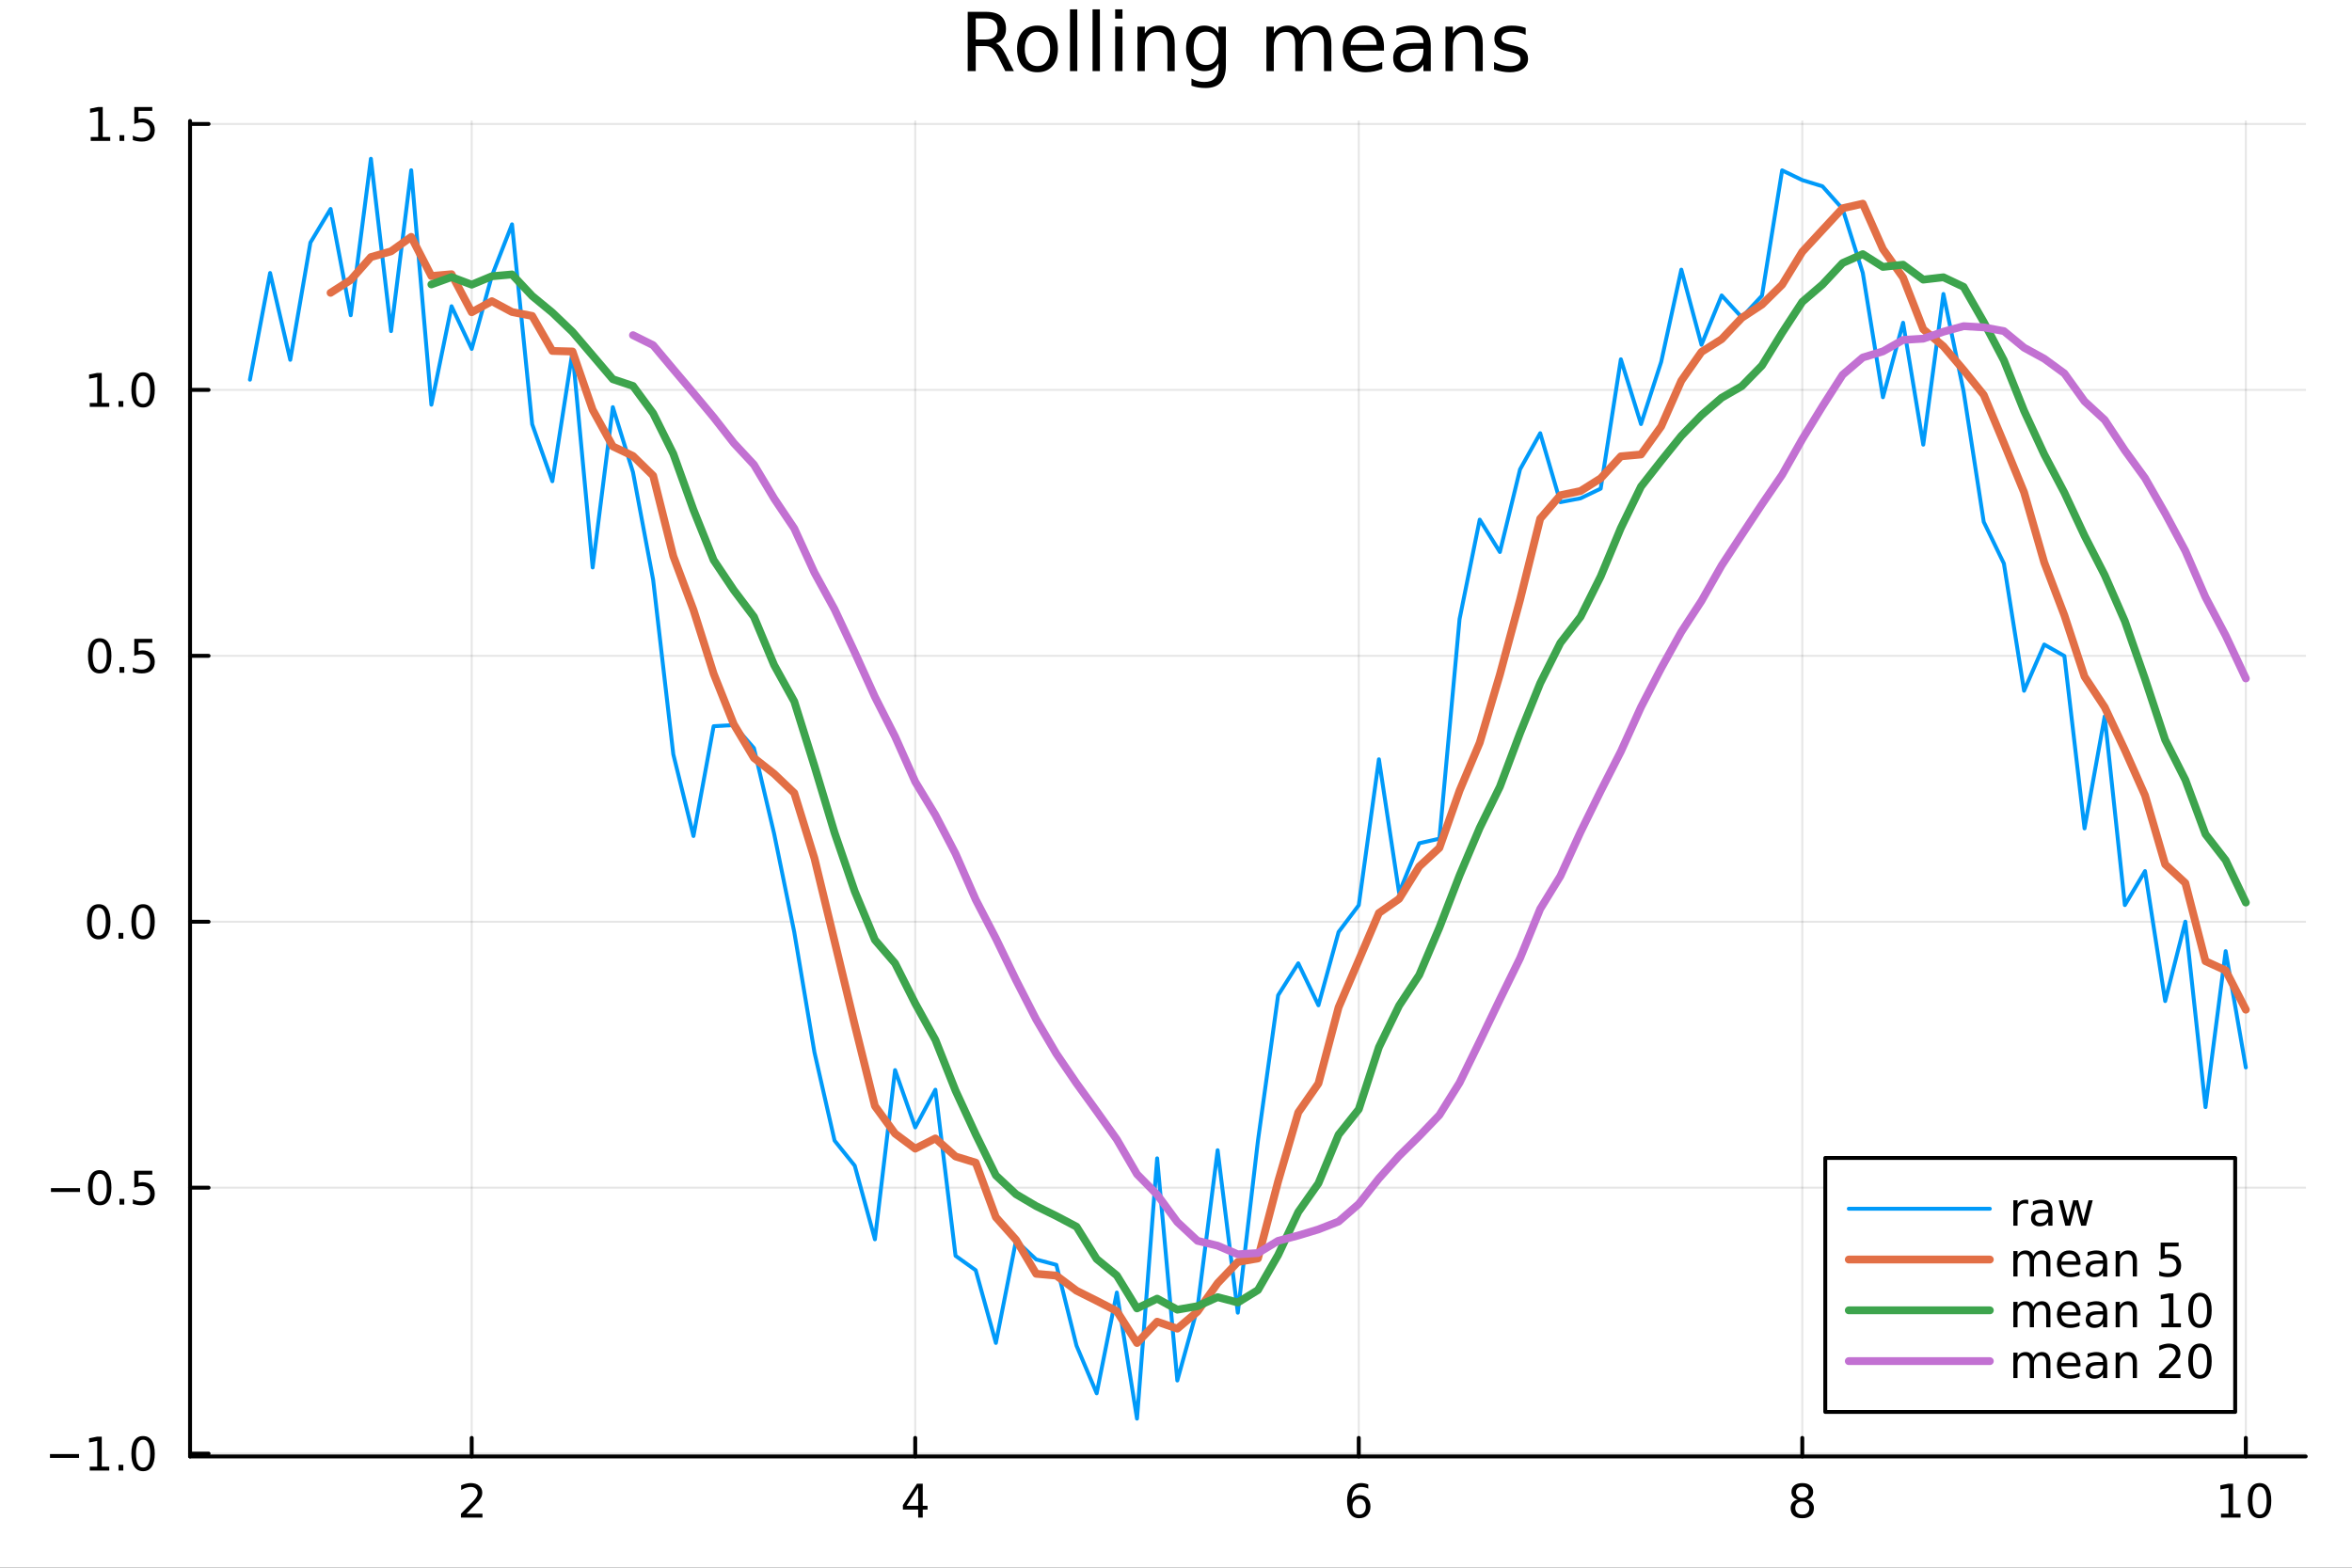 <?xml version="1.0" encoding="utf-8"?>
<svg xmlns="http://www.w3.org/2000/svg" xmlns:xlink="http://www.w3.org/1999/xlink" width="600" height="400" viewBox="0 0 2400 1600">
<rect x="0" y="0" width="2400" height="1600" fill="#333333" stroke="none"/>
<defs>
  <clipPath id="clip280">
    <rect x="0" y="0" width="2400" height="1600"/>
  </clipPath>
</defs>
<path clip-path="url(#clip280)" d="M0 1600 L2400 1600 L2400 0 L0 0  Z" fill="#ffffff" fill-rule="evenodd" fill-opacity="1"/>
<defs>
  <clipPath id="clip281">
    <rect x="480" y="0" width="1681" height="1600"/>
  </clipPath>
</defs>
<path clip-path="url(#clip280)" d="M193.936 1486.45 L2352.76 1486.45 L2352.76 123.472 L193.936 123.472  Z" fill="#ffffff" fill-rule="evenodd" fill-opacity="1"/>
<defs>
  <clipPath id="clip282">
    <rect x="193" y="123" width="2160" height="1364"/>
  </clipPath>
</defs>
<polyline clip-path="url(#clip282)" style="stroke:#000000; stroke-linecap:round; stroke-linejoin:round; stroke-width:2; stroke-opacity:0.1; fill:none" points="481.326,1486.45 481.326,123.472 "/>
<polyline clip-path="url(#clip282)" style="stroke:#000000; stroke-linecap:round; stroke-linejoin:round; stroke-width:2; stroke-opacity:0.1; fill:none" points="933.909,1486.45 933.909,123.472 "/>
<polyline clip-path="url(#clip282)" style="stroke:#000000; stroke-linecap:round; stroke-linejoin:round; stroke-width:2; stroke-opacity:0.1; fill:none" points="1386.49,1486.45 1386.49,123.472 "/>
<polyline clip-path="url(#clip282)" style="stroke:#000000; stroke-linecap:round; stroke-linejoin:round; stroke-width:2; stroke-opacity:0.1; fill:none" points="1839.07,1486.45 1839.07,123.472 "/>
<polyline clip-path="url(#clip282)" style="stroke:#000000; stroke-linecap:round; stroke-linejoin:round; stroke-width:2; stroke-opacity:0.1; fill:none" points="2291.66,1486.45 2291.66,123.472 "/>
<polyline clip-path="url(#clip280)" style="stroke:#000000; stroke-linecap:round; stroke-linejoin:round; stroke-width:4; stroke-opacity:1; fill:none" points="193.936,1486.45 2352.76,1486.45 "/>
<polyline clip-path="url(#clip280)" style="stroke:#000000; stroke-linecap:round; stroke-linejoin:round; stroke-width:4; stroke-opacity:1; fill:none" points="481.326,1486.45 481.326,1467.55 "/>
<polyline clip-path="url(#clip280)" style="stroke:#000000; stroke-linecap:round; stroke-linejoin:round; stroke-width:4; stroke-opacity:1; fill:none" points="933.909,1486.45 933.909,1467.55 "/>
<polyline clip-path="url(#clip280)" style="stroke:#000000; stroke-linecap:round; stroke-linejoin:round; stroke-width:4; stroke-opacity:1; fill:none" points="1386.49,1486.45 1386.49,1467.55 "/>
<polyline clip-path="url(#clip280)" style="stroke:#000000; stroke-linecap:round; stroke-linejoin:round; stroke-width:4; stroke-opacity:1; fill:none" points="1839.07,1486.45 1839.07,1467.55 "/>
<polyline clip-path="url(#clip280)" style="stroke:#000000; stroke-linecap:round; stroke-linejoin:round; stroke-width:4; stroke-opacity:1; fill:none" points="2291.66,1486.45 2291.66,1467.55 "/>
<path clip-path="url(#clip280)" d="M475.979 1544.91 L492.298 1544.91 L492.298 1548.85 L470.354 1548.85 L470.354 1544.91 Q473.016 1542.16 477.599 1537.53 Q482.206 1532.88 483.386 1531.53 Q485.632 1529.01 486.511 1527.27 Q487.414 1525.51 487.414 1523.82 Q487.414 1521.07 485.47 1519.33 Q483.548 1517.6 480.446 1517.6 Q478.247 1517.6 475.794 1518.36 Q473.363 1519.13 470.585 1520.68 L470.585 1515.95 Q473.409 1514.82 475.863 1514.24 Q478.317 1513.66 480.354 1513.66 Q485.724 1513.66 488.919 1516.35 Q492.113 1519.03 492.113 1523.52 Q492.113 1525.65 491.303 1527.57 Q490.516 1529.47 488.409 1532.07 Q487.831 1532.74 484.729 1535.95 Q481.627 1539.15 475.979 1544.91 Z" fill="#000000" fill-rule="nonzero" fill-opacity="1" /><path clip-path="url(#clip280)" d="M936.918 1518.36 L925.113 1536.81 L936.918 1536.81 L936.918 1518.36 M935.691 1514.29 L941.571 1514.29 L941.571 1536.81 L946.501 1536.81 L946.501 1540.7 L941.571 1540.7 L941.571 1548.85 L936.918 1548.85 L936.918 1540.7 L921.316 1540.7 L921.316 1536.19 L935.691 1514.29 Z" fill="#000000" fill-rule="nonzero" fill-opacity="1" /><path clip-path="url(#clip280)" d="M1386.9 1529.7 Q1383.75 1529.7 1381.9 1531.86 Q1380.07 1534.01 1380.07 1537.76 Q1380.07 1541.49 1381.9 1543.66 Q1383.75 1545.82 1386.9 1545.82 Q1390.04 1545.82 1391.87 1543.66 Q1393.73 1541.49 1393.73 1537.76 Q1393.73 1534.01 1391.87 1531.86 Q1390.04 1529.7 1386.9 1529.7 M1396.18 1515.05 L1396.18 1519.31 Q1394.42 1518.48 1392.61 1518.04 Q1390.83 1517.6 1389.07 1517.6 Q1384.44 1517.6 1381.99 1520.72 Q1379.56 1523.85 1379.21 1530.17 Q1380.58 1528.15 1382.64 1527.09 Q1384.7 1526 1387.17 1526 Q1392.38 1526 1395.39 1529.17 Q1398.42 1532.32 1398.42 1537.76 Q1398.42 1543.08 1395.28 1546.3 Q1392.13 1549.52 1386.9 1549.52 Q1380.9 1549.52 1377.73 1544.94 Q1374.56 1540.33 1374.56 1531.6 Q1374.56 1523.41 1378.45 1518.55 Q1382.34 1513.66 1388.89 1513.66 Q1390.65 1513.66 1392.43 1514.01 Q1394.23 1514.36 1396.18 1515.05 Z" fill="#000000" fill-rule="nonzero" fill-opacity="1" /><path clip-path="url(#clip280)" d="M1839.07 1532.44 Q1835.74 1532.44 1833.82 1534.22 Q1831.92 1536 1831.92 1539.13 Q1831.92 1542.25 1833.82 1544.03 Q1835.74 1545.82 1839.07 1545.82 Q1842.41 1545.82 1844.33 1544.03 Q1846.25 1542.23 1846.25 1539.13 Q1846.25 1536 1844.33 1534.22 Q1842.43 1532.44 1839.07 1532.44 M1834.4 1530.45 Q1831.39 1529.7 1829.7 1527.64 Q1828.03 1525.58 1828.03 1522.62 Q1828.03 1518.48 1830.97 1516.07 Q1833.94 1513.66 1839.07 1513.66 Q1844.24 1513.66 1847.18 1516.07 Q1850.12 1518.48 1850.12 1522.62 Q1850.12 1525.58 1848.43 1527.64 Q1846.76 1529.7 1843.77 1530.45 Q1847.15 1531.23 1849.03 1533.52 Q1850.93 1535.82 1850.93 1539.13 Q1850.93 1544.15 1847.85 1546.83 Q1844.79 1549.52 1839.07 1549.52 Q1833.36 1549.52 1830.28 1546.83 Q1827.22 1544.15 1827.22 1539.13 Q1827.22 1535.82 1829.12 1533.52 Q1831.02 1531.23 1834.4 1530.45 M1832.69 1523.06 Q1832.69 1525.75 1834.35 1527.25 Q1836.04 1528.76 1839.07 1528.76 Q1842.08 1528.76 1843.77 1527.25 Q1845.49 1525.75 1845.49 1523.06 Q1845.49 1520.38 1843.77 1518.87 Q1842.08 1517.37 1839.07 1517.37 Q1836.04 1517.37 1834.35 1518.87 Q1832.69 1520.38 1832.69 1523.06 Z" fill="#000000" fill-rule="nonzero" fill-opacity="1" /><path clip-path="url(#clip280)" d="M2266.34 1544.91 L2273.98 1544.91 L2273.98 1518.55 L2265.67 1520.21 L2265.67 1515.95 L2273.94 1514.29 L2278.61 1514.29 L2278.61 1544.91 L2286.25 1544.91 L2286.25 1548.85 L2266.34 1548.85 L2266.34 1544.91 Z" fill="#000000" fill-rule="nonzero" fill-opacity="1" /><path clip-path="url(#clip280)" d="M2305.7 1517.37 Q2302.09 1517.37 2300.26 1520.93 Q2298.45 1524.47 2298.45 1531.6 Q2298.45 1538.71 2300.26 1542.27 Q2302.09 1545.82 2305.7 1545.82 Q2309.33 1545.82 2311.14 1542.27 Q2312.96 1538.71 2312.96 1531.6 Q2312.96 1524.47 2311.14 1520.93 Q2309.33 1517.37 2305.7 1517.37 M2305.7 1513.66 Q2311.51 1513.66 2314.56 1518.27 Q2317.64 1522.85 2317.64 1531.6 Q2317.64 1540.33 2314.56 1544.94 Q2311.51 1549.52 2305.7 1549.52 Q2299.89 1549.52 2296.81 1544.94 Q2293.75 1540.33 2293.75 1531.6 Q2293.75 1522.85 2296.81 1518.27 Q2299.89 1513.66 2305.7 1513.66 Z" fill="#000000" fill-rule="nonzero" fill-opacity="1" /><polyline clip-path="url(#clip282)" style="stroke:#000000; stroke-linecap:round; stroke-linejoin:round; stroke-width:2; stroke-opacity:0.1; fill:none" points="193.936,1483.57 2352.76,1483.57 "/>
<polyline clip-path="url(#clip282)" style="stroke:#000000; stroke-linecap:round; stroke-linejoin:round; stroke-width:2; stroke-opacity:0.1; fill:none" points="193.936,1212.16 2352.76,1212.16 "/>
<polyline clip-path="url(#clip282)" style="stroke:#000000; stroke-linecap:round; stroke-linejoin:round; stroke-width:2; stroke-opacity:0.1; fill:none" points="193.936,940.752 2352.76,940.752 "/>
<polyline clip-path="url(#clip282)" style="stroke:#000000; stroke-linecap:round; stroke-linejoin:round; stroke-width:2; stroke-opacity:0.1; fill:none" points="193.936,669.342 2352.76,669.342 "/>
<polyline clip-path="url(#clip282)" style="stroke:#000000; stroke-linecap:round; stroke-linejoin:round; stroke-width:2; stroke-opacity:0.1; fill:none" points="193.936,397.933 2352.76,397.933 "/>
<polyline clip-path="url(#clip282)" style="stroke:#000000; stroke-linecap:round; stroke-linejoin:round; stroke-width:2; stroke-opacity:0.1; fill:none" points="193.936,126.523 2352.76,126.523 "/>
<polyline clip-path="url(#clip280)" style="stroke:#000000; stroke-linecap:round; stroke-linejoin:round; stroke-width:4; stroke-opacity:1; fill:none" points="193.936,1486.45 193.936,123.472 "/>
<polyline clip-path="url(#clip280)" style="stroke:#000000; stroke-linecap:round; stroke-linejoin:round; stroke-width:4; stroke-opacity:1; fill:none" points="193.936,1483.57 212.834,1483.57 "/>
<polyline clip-path="url(#clip280)" style="stroke:#000000; stroke-linecap:round; stroke-linejoin:round; stroke-width:4; stroke-opacity:1; fill:none" points="193.936,1212.16 212.834,1212.16 "/>
<polyline clip-path="url(#clip280)" style="stroke:#000000; stroke-linecap:round; stroke-linejoin:round; stroke-width:4; stroke-opacity:1; fill:none" points="193.936,940.752 212.834,940.752 "/>
<polyline clip-path="url(#clip280)" style="stroke:#000000; stroke-linecap:round; stroke-linejoin:round; stroke-width:4; stroke-opacity:1; fill:none" points="193.936,669.342 212.834,669.342 "/>
<polyline clip-path="url(#clip280)" style="stroke:#000000; stroke-linecap:round; stroke-linejoin:round; stroke-width:4; stroke-opacity:1; fill:none" points="193.936,397.933 212.834,397.933 "/>
<polyline clip-path="url(#clip280)" style="stroke:#000000; stroke-linecap:round; stroke-linejoin:round; stroke-width:4; stroke-opacity:1; fill:none" points="193.936,126.523 212.834,126.523 "/>
<path clip-path="url(#clip280)" d="M50.992 1484.02 L80.668 1484.02 L80.668 1487.96 L50.992 1487.96 L50.992 1484.02 Z" fill="#000000" fill-rule="nonzero" fill-opacity="1" /><path clip-path="url(#clip280)" d="M91.571 1496.92 L99.21 1496.92 L99.21 1470.55 L90.899 1472.22 L90.899 1467.96 L99.163 1466.29 L103.839 1466.29 L103.839 1496.92 L111.478 1496.92 L111.478 1500.85 L91.571 1500.85 L91.571 1496.92 Z" fill="#000000" fill-rule="nonzero" fill-opacity="1" /><path clip-path="url(#clip280)" d="M120.922 1494.97 L125.807 1494.97 L125.807 1500.85 L120.922 1500.85 L120.922 1494.97 Z" fill="#000000" fill-rule="nonzero" fill-opacity="1" /><path clip-path="url(#clip280)" d="M145.992 1469.37 Q142.381 1469.37 140.552 1472.93 Q138.746 1476.48 138.746 1483.61 Q138.746 1490.71 140.552 1494.28 Q142.381 1497.82 145.992 1497.82 Q149.626 1497.82 151.431 1494.28 Q153.26 1490.71 153.26 1483.61 Q153.26 1476.48 151.431 1472.93 Q149.626 1469.37 145.992 1469.37 M145.992 1465.67 Q151.802 1465.67 154.857 1470.27 Q157.936 1474.86 157.936 1483.61 Q157.936 1492.33 154.857 1496.94 Q151.802 1501.52 145.992 1501.52 Q140.181 1501.52 137.103 1496.94 Q134.047 1492.33 134.047 1483.61 Q134.047 1474.86 137.103 1470.27 Q140.181 1465.67 145.992 1465.67 Z" fill="#000000" fill-rule="nonzero" fill-opacity="1" /><path clip-path="url(#clip280)" d="M51.987 1212.61 L81.663 1212.61 L81.663 1216.55 L51.987 1216.55 L51.987 1212.61 Z" fill="#000000" fill-rule="nonzero" fill-opacity="1" /><path clip-path="url(#clip280)" d="M101.756 1197.96 Q98.145 1197.96 96.316 1201.52 Q94.51 1205.07 94.51 1212.2 Q94.51 1219.3 96.316 1222.87 Q98.145 1226.41 101.756 1226.41 Q105.39 1226.41 107.196 1222.87 Q109.024 1219.3 109.024 1212.2 Q109.024 1205.07 107.196 1201.52 Q105.39 1197.96 101.756 1197.96 M101.756 1194.26 Q107.566 1194.26 110.621 1198.86 Q113.7 1203.45 113.7 1212.2 Q113.7 1220.92 110.621 1225.53 Q107.566 1230.11 101.756 1230.11 Q95.946 1230.11 92.867 1225.53 Q89.811 1220.92 89.811 1212.2 Q89.811 1203.45 92.867 1198.86 Q95.946 1194.26 101.756 1194.26 Z" fill="#000000" fill-rule="nonzero" fill-opacity="1" /><path clip-path="url(#clip280)" d="M121.918 1223.56 L126.802 1223.56 L126.802 1229.44 L121.918 1229.44 L121.918 1223.56 Z" fill="#000000" fill-rule="nonzero" fill-opacity="1" /><path clip-path="url(#clip280)" d="M137.033 1194.88 L155.39 1194.88 L155.39 1198.82 L141.316 1198.82 L141.316 1207.29 Q142.334 1206.94 143.353 1206.78 Q144.371 1206.59 145.39 1206.59 Q151.177 1206.59 154.556 1209.77 Q157.936 1212.94 157.936 1218.35 Q157.936 1223.93 154.464 1227.03 Q150.992 1230.11 144.672 1230.11 Q142.496 1230.11 140.228 1229.74 Q137.982 1229.37 135.575 1228.63 L135.575 1223.93 Q137.658 1225.07 139.881 1225.62 Q142.103 1226.18 144.58 1226.18 Q148.584 1226.18 150.922 1224.07 Q153.26 1221.96 153.26 1218.35 Q153.26 1214.74 150.922 1212.64 Q148.584 1210.53 144.58 1210.53 Q142.705 1210.53 140.83 1210.95 Q138.978 1211.36 137.033 1212.24 L137.033 1194.88 Z" fill="#000000" fill-rule="nonzero" fill-opacity="1" /><path clip-path="url(#clip280)" d="M100.76 926.551 Q97.149 926.551 95.321 930.115 Q93.515 933.657 93.515 940.787 Q93.515 947.893 95.321 951.458 Q97.149 954.999 100.76 954.999 Q104.395 954.999 106.2 951.458 Q108.029 947.893 108.029 940.787 Q108.029 933.657 106.2 930.115 Q104.395 926.551 100.76 926.551 M100.76 922.847 Q106.571 922.847 109.626 927.453 Q112.705 932.037 112.705 940.787 Q112.705 949.513 109.626 954.12 Q106.571 958.703 100.76 958.703 Q94.95 958.703 91.871 954.12 Q88.816 949.513 88.816 940.787 Q88.816 932.037 91.871 927.453 Q94.95 922.847 100.76 922.847 Z" fill="#000000" fill-rule="nonzero" fill-opacity="1" /><path clip-path="url(#clip280)" d="M120.922 952.152 L125.807 952.152 L125.807 958.032 L120.922 958.032 L120.922 952.152 Z" fill="#000000" fill-rule="nonzero" fill-opacity="1" /><path clip-path="url(#clip280)" d="M145.992 926.551 Q142.381 926.551 140.552 930.115 Q138.746 933.657 138.746 940.787 Q138.746 947.893 140.552 951.458 Q142.381 954.999 145.992 954.999 Q149.626 954.999 151.431 951.458 Q153.26 947.893 153.26 940.787 Q153.26 933.657 151.431 930.115 Q149.626 926.551 145.992 926.551 M145.992 922.847 Q151.802 922.847 154.857 927.453 Q157.936 932.037 157.936 940.787 Q157.936 949.513 154.857 954.12 Q151.802 958.703 145.992 958.703 Q140.181 958.703 137.103 954.12 Q134.047 949.513 134.047 940.787 Q134.047 932.037 137.103 927.453 Q140.181 922.847 145.992 922.847 Z" fill="#000000" fill-rule="nonzero" fill-opacity="1" /><path clip-path="url(#clip280)" d="M101.756 655.141 Q98.145 655.141 96.316 658.706 Q94.51 662.247 94.51 669.377 Q94.51 676.484 96.316 680.048 Q98.145 683.59 101.756 683.59 Q105.39 683.59 107.196 680.048 Q109.024 676.484 109.024 669.377 Q109.024 662.247 107.196 658.706 Q105.39 655.141 101.756 655.141 M101.756 651.437 Q107.566 651.437 110.621 656.044 Q113.7 660.627 113.7 669.377 Q113.7 678.104 110.621 682.71 Q107.566 687.294 101.756 687.294 Q95.946 687.294 92.867 682.71 Q89.811 678.104 89.811 669.377 Q89.811 660.627 92.867 656.044 Q95.946 651.437 101.756 651.437 Z" fill="#000000" fill-rule="nonzero" fill-opacity="1" /><path clip-path="url(#clip280)" d="M121.918 680.743 L126.802 680.743 L126.802 686.622 L121.918 686.622 L121.918 680.743 Z" fill="#000000" fill-rule="nonzero" fill-opacity="1" /><path clip-path="url(#clip280)" d="M137.033 652.062 L155.39 652.062 L155.39 655.998 L141.316 655.998 L141.316 664.47 Q142.334 664.122 143.353 663.96 Q144.371 663.775 145.39 663.775 Q151.177 663.775 154.556 666.947 Q157.936 670.118 157.936 675.534 Q157.936 681.113 154.464 684.215 Q150.992 687.294 144.672 687.294 Q142.496 687.294 140.228 686.923 Q137.982 686.553 135.575 685.812 L135.575 681.113 Q137.658 682.247 139.881 682.803 Q142.103 683.358 144.58 683.358 Q148.584 683.358 150.922 681.252 Q153.26 679.146 153.26 675.534 Q153.26 671.923 150.922 669.817 Q148.584 667.71 144.58 667.71 Q142.705 667.71 140.83 668.127 Q138.978 668.544 137.033 669.423 L137.033 652.062 Z" fill="#000000" fill-rule="nonzero" fill-opacity="1" /><path clip-path="url(#clip280)" d="M91.571 411.278 L99.21 411.278 L99.21 384.912 L90.899 386.579 L90.899 382.32 L99.163 380.653 L103.839 380.653 L103.839 411.278 L111.478 411.278 L111.478 415.213 L91.571 415.213 L91.571 411.278 Z" fill="#000000" fill-rule="nonzero" fill-opacity="1" /><path clip-path="url(#clip280)" d="M120.922 409.333 L125.807 409.333 L125.807 415.213 L120.922 415.213 L120.922 409.333 Z" fill="#000000" fill-rule="nonzero" fill-opacity="1" /><path clip-path="url(#clip280)" d="M145.992 383.732 Q142.381 383.732 140.552 387.296 Q138.746 390.838 138.746 397.968 Q138.746 405.074 140.552 408.639 Q142.381 412.18 145.992 412.18 Q149.626 412.18 151.431 408.639 Q153.26 405.074 153.26 397.968 Q153.26 390.838 151.431 387.296 Q149.626 383.732 145.992 383.732 M145.992 380.028 Q151.802 380.028 154.857 384.634 Q157.936 389.218 157.936 397.968 Q157.936 406.694 154.857 411.301 Q151.802 415.884 145.992 415.884 Q140.181 415.884 137.103 411.301 Q134.047 406.694 134.047 397.968 Q134.047 389.218 137.103 384.634 Q140.181 380.028 145.992 380.028 Z" fill="#000000" fill-rule="nonzero" fill-opacity="1" /><path clip-path="url(#clip280)" d="M92.566 139.868 L100.205 139.868 L100.205 113.503 L91.895 115.169 L91.895 110.91 L100.159 109.243 L104.834 109.243 L104.834 139.868 L112.473 139.868 L112.473 143.803 L92.566 143.803 L92.566 139.868 Z" fill="#000000" fill-rule="nonzero" fill-opacity="1" /><path clip-path="url(#clip280)" d="M121.918 137.924 L126.802 137.924 L126.802 143.803 L121.918 143.803 L121.918 137.924 Z" fill="#000000" fill-rule="nonzero" fill-opacity="1" /><path clip-path="url(#clip280)" d="M137.033 109.243 L155.39 109.243 L155.39 113.179 L141.316 113.179 L141.316 121.651 Q142.334 121.304 143.353 121.142 Q144.371 120.956 145.39 120.956 Q151.177 120.956 154.556 124.128 Q157.936 127.299 157.936 132.716 Q157.936 138.294 154.464 141.396 Q150.992 144.475 144.672 144.475 Q142.496 144.475 140.228 144.104 Q137.982 143.734 135.575 142.993 L135.575 138.294 Q137.658 139.428 139.881 139.984 Q142.103 140.54 144.58 140.54 Q148.584 140.54 150.922 138.433 Q153.26 136.327 153.26 132.716 Q153.26 129.104 150.922 126.998 Q148.584 124.891 144.58 124.891 Q142.705 124.891 140.83 125.308 Q138.978 125.725 137.033 126.604 L137.033 109.243 Z" fill="#000000" fill-rule="nonzero" fill-opacity="1" /><path clip-path="url(#clip280)" d="M1016.15 44.22 Q1018.79 45.111 1021.26 48.028 Q1023.77 50.944 1026.28 56.048 L1034.59 72.576 L1025.8 72.576 L1018.06 57.061 Q1015.06 50.985 1012.22 49 Q1009.43 47.015 1004.57 47.015 L995.656 47.015 L995.656 72.576 L987.474 72.576 L987.474 12.096 L1005.95 12.096 Q1016.32 12.096 1021.42 16.43 Q1026.52 20.765 1026.52 29.515 Q1026.52 35.227 1023.85 38.994 Q1021.22 42.761 1016.15 44.22 M995.656 18.82 L995.656 40.29 L1005.95 40.29 Q1011.86 40.29 1014.86 37.576 Q1017.9 34.822 1017.9 29.515 Q1017.9 24.208 1014.86 21.535 Q1011.86 18.82 1005.95 18.82 L995.656 18.82 Z" fill="#000000" fill-rule="nonzero" fill-opacity="1" /><path clip-path="url(#clip280)" d="M1058.65 32.431 Q1052.65 32.431 1049.17 37.131 Q1045.69 41.789 1045.69 49.931 Q1045.69 58.074 1049.13 62.773 Q1052.61 67.431 1058.65 67.431 Q1064.6 67.431 1068.09 62.732 Q1071.57 58.033 1071.57 49.931 Q1071.57 41.87 1068.09 37.171 Q1064.6 32.431 1058.65 32.431 M1058.65 26.112 Q1068.37 26.112 1073.92 32.431 Q1079.47 38.751 1079.47 49.931 Q1079.47 61.071 1073.92 67.431 Q1068.37 73.751 1058.65 73.751 Q1048.89 73.751 1043.34 67.431 Q1037.83 61.071 1037.83 49.931 Q1037.83 38.751 1043.34 32.431 Q1048.89 26.112 1058.65 26.112 Z" fill="#000000" fill-rule="nonzero" fill-opacity="1" /><path clip-path="url(#clip280)" d="M1091.82 9.544 L1099.28 9.544 L1099.28 72.576 L1091.82 72.576 L1091.82 9.544 Z" fill="#000000" fill-rule="nonzero" fill-opacity="1" /><path clip-path="url(#clip280)" d="M1114.87 9.544 L1122.33 9.544 L1122.33 72.576 L1114.87 72.576 L1114.87 9.544 Z" fill="#000000" fill-rule="nonzero" fill-opacity="1" /><path clip-path="url(#clip280)" d="M1137.92 27.206 L1145.38 27.206 L1145.38 72.576 L1137.92 72.576 L1137.92 27.206 M1137.92 9.544 L1145.38 9.544 L1145.38 18.983 L1137.92 18.983 L1137.92 9.544 Z" fill="#000000" fill-rule="nonzero" fill-opacity="1" /><path clip-path="url(#clip280)" d="M1198.69 45.192 L1198.69 72.576 L1191.23 72.576 L1191.23 45.435 Q1191.23 38.994 1188.72 35.794 Q1186.21 32.594 1181.19 32.594 Q1175.15 32.594 1171.67 36.442 Q1168.18 40.29 1168.18 46.934 L1168.18 72.576 L1160.69 72.576 L1160.69 27.206 L1168.18 27.206 L1168.18 34.254 Q1170.86 30.163 1174.46 28.138 Q1178.11 26.112 1182.85 26.112 Q1190.67 26.112 1194.68 30.973 Q1198.69 35.794 1198.69 45.192 Z" fill="#000000" fill-rule="nonzero" fill-opacity="1" /><path clip-path="url(#clip280)" d="M1243.41 49.364 Q1243.41 41.263 1240.05 36.806 Q1236.73 32.35 1230.69 32.35 Q1224.69 32.35 1221.33 36.806 Q1218.01 41.263 1218.01 49.364 Q1218.01 57.426 1221.33 61.882 Q1224.69 66.338 1230.69 66.338 Q1236.73 66.338 1240.05 61.882 Q1243.41 57.426 1243.41 49.364 M1250.86 66.945 Q1250.86 78.531 1245.72 84.162 Q1240.57 89.833 1229.96 89.833 Q1226.03 89.833 1222.55 89.225 Q1219.06 88.658 1215.78 87.443 L1215.78 80.192 Q1219.06 81.974 1222.26 82.825 Q1225.46 83.675 1228.79 83.675 Q1236.12 83.675 1239.76 79.827 Q1243.41 76.019 1243.41 68.282 L1243.41 64.596 Q1241.1 68.606 1237.5 70.591 Q1233.89 72.576 1228.87 72.576 Q1220.52 72.576 1215.42 66.216 Q1210.31 59.856 1210.31 49.364 Q1210.31 38.832 1215.42 32.472 Q1220.52 26.112 1228.87 26.112 Q1233.89 26.112 1237.5 28.097 Q1241.1 30.082 1243.41 34.092 L1243.41 27.206 L1250.86 27.206 L1250.86 66.945 Z" fill="#000000" fill-rule="nonzero" fill-opacity="1" /><path clip-path="url(#clip280)" d="M1327.91 35.915 Q1330.71 30.892 1334.6 28.502 Q1338.48 26.112 1343.75 26.112 Q1350.84 26.112 1354.69 31.095 Q1358.54 36.037 1358.54 45.192 L1358.54 72.576 L1351.04 72.576 L1351.04 45.435 Q1351.04 38.913 1348.73 35.753 Q1346.42 32.594 1341.68 32.594 Q1335.89 32.594 1332.53 36.442 Q1329.17 40.29 1329.17 46.934 L1329.17 72.576 L1321.67 72.576 L1321.67 45.435 Q1321.67 38.873 1319.36 35.753 Q1317.06 32.594 1312.23 32.594 Q1306.52 32.594 1303.16 36.482 Q1299.8 40.331 1299.8 46.934 L1299.8 72.576 L1292.3 72.576 L1292.3 27.206 L1299.8 27.206 L1299.8 34.254 Q1302.35 30.082 1305.92 28.097 Q1309.48 26.112 1314.38 26.112 Q1319.32 26.112 1322.77 28.624 Q1326.25 31.135 1327.91 35.915 Z" fill="#000000" fill-rule="nonzero" fill-opacity="1" /><path clip-path="url(#clip280)" d="M1412.21 48.028 L1412.21 51.673 L1377.94 51.673 Q1378.43 59.37 1382.56 63.421 Q1386.73 67.431 1394.14 67.431 Q1398.44 67.431 1402.45 66.378 Q1406.5 65.325 1410.47 63.218 L1410.47 70.267 Q1406.46 71.968 1402.25 72.86 Q1398.03 73.751 1393.7 73.751 Q1382.84 73.751 1376.48 67.431 Q1370.16 61.112 1370.16 50.337 Q1370.16 39.197 1376.16 32.675 Q1382.19 26.112 1392.4 26.112 Q1401.56 26.112 1406.86 32.026 Q1412.21 37.9 1412.21 48.028 M1404.76 45.84 Q1404.68 39.723 1401.31 36.077 Q1397.99 32.431 1392.48 32.431 Q1386.24 32.431 1382.48 35.956 Q1378.75 39.48 1378.18 45.88 L1404.76 45.84 Z" fill="#000000" fill-rule="nonzero" fill-opacity="1" /><path clip-path="url(#clip280)" d="M1445.06 49.769 Q1436.03 49.769 1432.55 51.835 Q1429.06 53.901 1429.06 58.884 Q1429.06 62.854 1431.66 65.203 Q1434.29 67.512 1438.78 67.512 Q1444.98 67.512 1448.71 63.137 Q1452.48 58.722 1452.48 51.43 L1452.48 49.769 L1445.06 49.769 M1459.93 46.691 L1459.93 72.576 L1452.48 72.576 L1452.48 65.689 Q1449.92 69.821 1446.12 71.806 Q1442.31 73.751 1436.8 73.751 Q1429.83 73.751 1425.7 69.862 Q1421.61 65.933 1421.61 59.37 Q1421.61 51.714 1426.71 47.825 Q1431.86 43.936 1442.03 43.936 L1452.48 43.936 L1452.48 43.207 Q1452.48 38.062 1449.07 35.267 Q1445.71 32.431 1439.6 32.431 Q1435.71 32.431 1432.02 33.363 Q1428.33 34.295 1424.93 36.158 L1424.93 29.272 Q1429.02 27.692 1432.87 26.922 Q1436.72 26.112 1440.36 26.112 Q1450.21 26.112 1455.07 31.216 Q1459.93 36.32 1459.93 46.691 Z" fill="#000000" fill-rule="nonzero" fill-opacity="1" /><path clip-path="url(#clip280)" d="M1513 45.192 L1513 72.576 L1505.54 72.576 L1505.54 45.435 Q1505.54 38.994 1503.03 35.794 Q1500.52 32.594 1495.5 32.594 Q1489.46 32.594 1485.98 36.442 Q1482.49 40.29 1482.49 46.934 L1482.49 72.576 L1475 72.576 L1475 27.206 L1482.49 27.206 L1482.49 34.254 Q1485.17 30.163 1488.77 28.138 Q1492.42 26.112 1497.16 26.112 Q1504.98 26.112 1508.99 30.973 Q1513 35.794 1513 45.192 Z" fill="#000000" fill-rule="nonzero" fill-opacity="1" /><path clip-path="url(#clip280)" d="M1556.79 28.543 L1556.79 35.591 Q1553.63 33.971 1550.23 33.161 Q1546.82 32.35 1543.18 32.35 Q1537.63 32.35 1534.83 34.052 Q1532.08 35.753 1532.08 39.156 Q1532.08 41.749 1534.06 43.248 Q1536.05 44.706 1542.04 46.043 L1544.59 46.61 Q1552.53 48.311 1555.86 51.43 Q1559.22 54.509 1559.22 60.059 Q1559.22 66.378 1554.2 70.064 Q1549.21 73.751 1540.46 73.751 Q1536.82 73.751 1532.85 73.022 Q1528.92 72.333 1524.54 70.915 L1524.54 63.218 Q1528.67 65.365 1532.68 66.459 Q1536.7 67.512 1540.62 67.512 Q1545.89 67.512 1548.73 65.73 Q1551.56 63.907 1551.56 60.626 Q1551.56 57.588 1549.5 55.967 Q1547.47 54.347 1540.54 52.848 L1537.95 52.24 Q1531.02 50.782 1527.95 47.785 Q1524.87 44.746 1524.87 39.48 Q1524.87 33.08 1529.4 29.596 Q1533.94 26.112 1542.29 26.112 Q1546.42 26.112 1550.06 26.72 Q1553.71 27.327 1556.79 28.543 Z" fill="#000000" fill-rule="nonzero" fill-opacity="1" /><polyline clip-path="url(#clip282)" style="stroke:#009af9; stroke-linecap:round; stroke-linejoin:round; stroke-width:4; stroke-opacity:1; fill:none" points="255.035,387.515 275.607,278.633 296.179,367.245 316.751,247.572 337.322,213.275 357.894,321.752 378.466,162.047 399.038,337.941 419.61,173.775 440.182,413.038 460.754,312.54 481.326,356.098 501.898,281.596 522.47,228.953 543.042,432.976 563.614,491.166 584.186,359.016 604.758,579.156 625.33,415.526 645.902,481.937 666.474,591.796 687.046,769.849 707.617,853.238 728.189,741.191 748.761,740.007 769.333,763.531 789.905,850.786 810.477,951.367 831.049,1073.94 851.621,1164.14 872.193,1189.75 892.765,1264.87 913.337,1092.15 933.909,1150.64 954.481,1112.16 975.053,1281.68 995.625,1296.42 1016.2,1370.6 1036.77,1266.16 1057.34,1285.41 1077.91,1290.94 1098.48,1373.41 1119.06,1422.01 1139.63,1319.17 1160.2,1447.87 1180.77,1182.22 1201.34,1408.95 1221.92,1335.01 1242.49,1173.95 1263.06,1339.76 1283.63,1164.17 1304.2,1015.78 1324.78,983.164 1345.35,1026.01 1365.92,951.179 1386.49,923.869 1407.06,774.947 1427.64,911.126 1448.21,860.645 1468.78,855.955 1489.35,631.859 1509.92,530.334 1530.5,563.404 1551.07,479.035 1571.64,442.143 1592.21,512.502 1612.78,508.596 1633.35,498.715 1653.93,366.697 1674.5,432.815 1695.07,369.391 1715.64,275.194 1736.21,351.849 1756.79,301.518 1777.36,323.922 1797.93,301.777 1818.5,173.863 1839.07,183.819 1859.65,190.119 1880.22,213.222 1900.79,278.482 1921.36,405.443 1941.93,329.391 1962.51,453.825 1983.08,300.035 2003.65,399.322 2024.22,532.627 2044.79,575.129 2065.37,705.008 2085.94,657.809 2106.51,669.497 2127.08,845.495 2147.65,731.121 2168.23,923.739 2188.8,889.051 2209.37,1021.7 2229.94,940.641 2250.51,1129.93 2271.09,970.754 2291.66,1089.47 "/>
<polyline clip-path="url(#clip282)" style="stroke:#e26f46; stroke-linecap:round; stroke-linejoin:round; stroke-width:8; stroke-opacity:1; fill:none" points="337.322,298.848 357.894,285.695 378.466,262.378 399.038,256.517 419.61,241.758 440.182,281.711 460.754,279.868 481.326,318.679 501.898,307.409 522.47,318.445 543.042,322.433 563.614,358.158 584.186,358.741 604.758,418.253 625.33,455.568 645.902,465.36 666.474,485.486 687.046,567.653 707.617,622.469 728.189,687.602 748.761,739.216 769.333,773.563 789.905,789.751 810.477,809.376 831.049,875.925 851.621,960.752 872.193,1046 892.765,1128.81 913.337,1156.97 933.909,1172.31 954.481,1161.91 975.053,1180.3 995.625,1186.61 1016.2,1242.3 1036.77,1265.4 1057.34,1300.05 1077.91,1301.9 1098.48,1317.3 1119.06,1327.59 1139.63,1338.19 1160.2,1370.68 1180.77,1348.94 1201.34,1356.04 1221.92,1338.64 1242.49,1309.6 1263.06,1287.98 1283.63,1284.37 1304.2,1205.73 1324.78,1135.36 1345.35,1105.78 1365.92,1028.06 1386.49,980 1407.06,931.833 1427.64,917.425 1448.21,884.353 1468.78,865.308 1489.35,806.906 1509.92,757.984 1530.5,688.439 1551.07,612.117 1571.64,529.355 1592.21,505.484 1612.78,501.136 1633.35,488.198 1653.93,465.731 1674.5,463.865 1695.07,435.243 1715.64,388.562 1736.21,359.189 1756.79,346.153 1777.36,324.375 1797.93,310.852 1818.5,290.586 1839.07,256.98 1859.65,234.7 1880.22,212.56 1900.79,207.901 1921.36,254.217 1941.93,283.332 1962.51,336.073 1983.08,353.435 2003.65,377.603 2024.22,403.04 2044.79,452.187 2065.37,502.424 2085.94,573.979 2106.51,628.014 2127.08,690.588 2147.65,721.786 2168.23,765.532 2188.8,811.781 2209.37,882.221 2229.94,901.25 2250.51,981.012 2271.09,990.416 2291.66,1030.5 "/>
<polyline clip-path="url(#clip282)" style="stroke:#3da44d; stroke-linecap:round; stroke-linejoin:round; stroke-width:8; stroke-opacity:1; fill:none" points="440.182,290.279 460.754,282.782 481.326,290.528 501.898,281.963 522.47,280.102 543.042,302.072 563.614,319.013 584.186,338.71 604.758,362.831 625.33,387.006 645.902,393.896 666.474,421.822 687.046,463.197 707.617,520.361 728.189,571.585 748.761,602.288 769.333,629.525 789.905,678.702 810.477,715.923 831.049,781.764 851.621,849.984 872.193,909.779 892.765,959.281 913.337,983.172 933.909,1024.12 954.481,1061.33 975.053,1113.15 995.625,1157.71 1016.2,1199.63 1036.77,1218.86 1057.34,1230.98 1077.91,1241.1 1098.48,1251.96 1119.06,1284.94 1139.63,1301.8 1160.2,1335.37 1180.77,1325.42 1201.34,1336.67 1221.92,1333.11 1242.49,1323.89 1263.06,1329.33 1283.63,1316.65 1304.2,1280.89 1324.78,1237 1345.35,1207.69 1365.92,1158.02 1386.49,1132.18 1407.06,1068.78 1427.64,1026.39 1448.21,995.065 1468.78,946.684 1489.35,893.453 1509.92,844.908 1530.5,802.932 1551.07,748.235 1571.64,697.332 1592.21,656.195 1612.78,629.56 1633.35,588.319 1653.93,538.924 1674.5,496.61 1695.07,470.363 1715.64,444.849 1736.21,423.694 1756.79,405.942 1777.36,394.12 1797.93,373.047 1818.5,339.574 1839.07,308.084 1859.65,290.427 1880.22,268.467 1900.79,259.377 1921.36,272.401 1941.93,270.156 1962.51,285.386 1983.08,282.998 2003.65,292.752 2024.22,328.628 2044.79,367.759 2065.37,419.248 2085.94,463.707 2106.51,502.809 2127.08,546.814 2147.65,586.987 2168.23,633.978 2188.8,692.88 2209.37,755.118 2229.94,795.919 2250.51,851.399 2271.09,877.974 2291.66,921.14 "/>
<polyline clip-path="url(#clip282)" style="stroke:#c271d2; stroke-linecap:round; stroke-linejoin:round; stroke-width:8; stroke-opacity:1; fill:none" points="645.902,342.088 666.474,352.302 687.046,376.863 707.617,401.162 728.189,425.843 748.761,452.18 769.333,474.269 789.905,508.706 810.477,539.377 831.049,584.385 851.621,621.94 872.193,665.801 892.765,711.239 913.337,751.767 933.909,797.851 954.481,831.811 975.053,871.336 995.625,918.207 1016.2,957.779 1036.77,1000.31 1057.34,1040.48 1077.91,1075.44 1098.48,1105.62 1119.06,1134.06 1139.63,1162.96 1160.2,1198.35 1180.77,1219.28 1201.34,1247.19 1221.92,1266.37 1242.49,1271.38 1263.06,1280.16 1283.63,1278.88 1304.2,1266.42 1324.78,1260.97 1345.35,1254.74 1365.92,1246.69 1386.49,1228.8 1407.06,1202.73 1427.64,1179.75 1448.21,1159.48 1468.78,1138.01 1489.35,1105.05 1509.92,1062.9 1530.5,1019.97 1551.07,977.962 1571.64,927.675 1592.21,894.189 1612.78,849.172 1633.35,807.357 1653.93,766.994 1674.5,721.647 1695.07,681.908 1715.64,644.879 1736.21,613.313 1756.79,577.089 1777.36,545.726 1797.93,514.621 1818.5,484.567 1839.07,448.202 1859.65,414.675 1880.22,382.539 1900.79,364.87 1921.36,358.625 1941.93,346.925 1962.51,345.664 1983.08,338.559 2003.65,332.9 2024.22,334.101 2044.79,337.922 2065.37,354.838 2085.94,366.087 2106.51,381.093 2127.08,409.608 2147.65,428.571 2168.23,459.682 2188.8,487.939 2209.37,523.935 2229.94,562.274 2250.51,609.579 2271.09,648.611 2291.66,692.423 "/>
<path clip-path="url(#clip280)" d="M1862.53 1441.02 L2280.8 1441.02 L2280.8 1181.82 L1862.53 1181.82  Z" fill="#ffffff" fill-rule="evenodd" fill-opacity="1"/>
<polyline clip-path="url(#clip280)" style="stroke:#000000; stroke-linecap:round; stroke-linejoin:round; stroke-width:4; stroke-opacity:1; fill:none" points="1862.53,1441.02 2280.8,1441.02 2280.8,1181.82 1862.53,1181.82 1862.53,1441.02 "/>
<polyline clip-path="url(#clip280)" style="stroke:#009af9; stroke-linecap:round; stroke-linejoin:round; stroke-width:4; stroke-opacity:1; fill:none" points="1886.52,1233.66 2030.44,1233.66 "/>
<path clip-path="url(#clip280)" d="M2069.61 1228.99 Q2068.89 1228.57 2068.04 1228.39 Q2067.2 1228.18 2066.18 1228.18 Q2062.57 1228.18 2060.63 1230.54 Q2058.71 1232.88 2058.71 1237.28 L2058.71 1250.94 L2054.43 1250.94 L2054.43 1225.01 L2058.71 1225.01 L2058.71 1229.04 Q2060.05 1226.68 2062.2 1225.54 Q2064.36 1224.38 2067.43 1224.38 Q2067.87 1224.38 2068.41 1224.45 Q2068.94 1224.5 2069.59 1224.62 L2069.61 1228.99 Z" fill="#000000" fill-rule="nonzero" fill-opacity="1" /><path clip-path="url(#clip280)" d="M2085.86 1237.9 Q2080.7 1237.9 2078.71 1239.08 Q2076.72 1240.26 2076.72 1243.11 Q2076.72 1245.38 2078.2 1246.72 Q2079.7 1248.04 2082.27 1248.04 Q2085.81 1248.04 2087.94 1245.54 Q2090.1 1243.02 2090.1 1238.85 L2090.1 1237.9 L2085.86 1237.9 M2094.36 1236.14 L2094.36 1250.94 L2090.1 1250.94 L2090.1 1247 Q2088.64 1249.36 2086.46 1250.5 Q2084.29 1251.61 2081.14 1251.61 Q2077.16 1251.61 2074.8 1249.38 Q2072.46 1247.14 2072.46 1243.39 Q2072.46 1239.01 2075.37 1236.79 Q2078.31 1234.57 2084.12 1234.57 L2090.1 1234.57 L2090.1 1234.15 Q2090.1 1231.21 2088.15 1229.62 Q2086.23 1228 2082.74 1228 Q2080.51 1228 2078.41 1228.53 Q2076.3 1229.06 2074.36 1230.13 L2074.36 1226.19 Q2076.69 1225.29 2078.89 1224.85 Q2081.09 1224.38 2083.18 1224.38 Q2088.8 1224.38 2091.58 1227.3 Q2094.36 1230.22 2094.36 1236.14 Z" fill="#000000" fill-rule="nonzero" fill-opacity="1" /><path clip-path="url(#clip280)" d="M2100.65 1225.01 L2104.91 1225.01 L2110.24 1245.24 L2115.54 1225.01 L2120.56 1225.01 L2125.88 1245.24 L2131.18 1225.01 L2135.44 1225.01 L2128.66 1250.94 L2123.64 1250.94 L2118.06 1229.69 L2112.46 1250.94 L2107.43 1250.94 L2100.65 1225.01 Z" fill="#000000" fill-rule="nonzero" fill-opacity="1" /><polyline clip-path="url(#clip280)" style="stroke:#e26f46; stroke-linecap:round; stroke-linejoin:round; stroke-width:8; stroke-opacity:1; fill:none" points="1886.52,1285.5 2030.44,1285.5 "/>
<path clip-path="url(#clip280)" d="M2074.77 1281.83 Q2076.37 1278.96 2078.59 1277.59 Q2080.81 1276.22 2083.82 1276.22 Q2087.87 1276.22 2090.07 1279.07 Q2092.27 1281.9 2092.27 1287.13 L2092.27 1302.78 L2087.99 1302.78 L2087.99 1287.27 Q2087.99 1283.54 2086.67 1281.73 Q2085.35 1279.93 2082.64 1279.93 Q2079.33 1279.93 2077.41 1282.13 Q2075.49 1284.33 2075.49 1288.12 L2075.49 1302.78 L2071.21 1302.78 L2071.21 1287.27 Q2071.21 1283.52 2069.89 1281.73 Q2068.57 1279.93 2065.81 1279.93 Q2062.55 1279.93 2060.63 1282.15 Q2058.71 1284.35 2058.71 1288.12 L2058.71 1302.78 L2054.43 1302.78 L2054.43 1276.85 L2058.71 1276.85 L2058.71 1280.88 Q2060.17 1278.49 2062.2 1277.36 Q2064.24 1276.22 2067.04 1276.22 Q2069.86 1276.22 2071.83 1277.66 Q2073.82 1279.09 2074.77 1281.83 Z" fill="#000000" fill-rule="nonzero" fill-opacity="1" /><path clip-path="url(#clip280)" d="M2122.94 1288.75 L2122.94 1290.83 L2103.36 1290.83 Q2103.64 1295.23 2106 1297.54 Q2108.38 1299.84 2112.62 1299.84 Q2115.07 1299.84 2117.36 1299.23 Q2119.68 1298.63 2121.95 1297.43 L2121.95 1301.46 Q2119.66 1302.43 2117.25 1302.94 Q2114.84 1303.45 2112.36 1303.45 Q2106.16 1303.45 2102.53 1299.84 Q2098.92 1296.22 2098.92 1290.07 Q2098.92 1283.7 2102.34 1279.97 Q2105.79 1276.22 2111.62 1276.22 Q2116.86 1276.22 2119.89 1279.6 Q2122.94 1282.96 2122.94 1288.75 M2118.68 1287.5 Q2118.64 1284 2116.72 1281.92 Q2114.82 1279.84 2111.67 1279.84 Q2108.11 1279.84 2105.95 1281.85 Q2103.82 1283.86 2103.5 1287.52 L2118.68 1287.5 Z" fill="#000000" fill-rule="nonzero" fill-opacity="1" /><path clip-path="url(#clip280)" d="M2141.72 1289.74 Q2136.55 1289.74 2134.56 1290.92 Q2132.57 1292.1 2132.57 1294.95 Q2132.57 1297.22 2134.05 1298.56 Q2135.56 1299.88 2138.13 1299.88 Q2141.67 1299.88 2143.8 1297.38 Q2145.95 1294.86 2145.95 1290.69 L2145.95 1289.74 L2141.72 1289.74 M2150.21 1287.98 L2150.21 1302.78 L2145.95 1302.78 L2145.95 1298.84 Q2144.49 1301.2 2142.32 1302.34 Q2140.14 1303.45 2136.99 1303.45 Q2133.01 1303.45 2130.65 1301.22 Q2128.31 1298.98 2128.31 1295.23 Q2128.31 1290.85 2131.23 1288.63 Q2134.17 1286.41 2139.98 1286.41 L2145.95 1286.41 L2145.95 1285.99 Q2145.95 1283.05 2144.01 1281.46 Q2142.09 1279.84 2138.59 1279.84 Q2136.37 1279.84 2134.26 1280.37 Q2132.16 1280.9 2130.21 1281.97 L2130.21 1278.03 Q2132.55 1277.13 2134.75 1276.69 Q2136.95 1276.22 2139.03 1276.22 Q2144.66 1276.22 2147.43 1279.14 Q2150.21 1282.06 2150.21 1287.98 Z" fill="#000000" fill-rule="nonzero" fill-opacity="1" /><path clip-path="url(#clip280)" d="M2180.54 1287.13 L2180.54 1302.78 L2176.28 1302.78 L2176.28 1287.27 Q2176.28 1283.59 2174.84 1281.76 Q2173.41 1279.93 2170.54 1279.93 Q2167.09 1279.93 2165.1 1282.13 Q2163.11 1284.33 2163.11 1288.12 L2163.11 1302.78 L2158.82 1302.78 L2158.82 1276.85 L2163.11 1276.85 L2163.11 1280.88 Q2164.63 1278.54 2166.69 1277.38 Q2168.78 1276.22 2171.48 1276.22 Q2175.95 1276.22 2178.24 1279 Q2180.54 1281.76 2180.54 1287.13 Z" fill="#000000" fill-rule="nonzero" fill-opacity="1" /><path clip-path="url(#clip280)" d="M2204.75 1268.22 L2223.1 1268.22 L2223.1 1272.15 L2209.03 1272.15 L2209.03 1280.62 Q2210.05 1280.28 2211.07 1280.11 Q2212.09 1279.93 2213.1 1279.93 Q2218.89 1279.93 2222.27 1283.1 Q2225.65 1286.27 2225.65 1291.69 Q2225.65 1297.27 2222.18 1300.37 Q2218.71 1303.45 2212.39 1303.45 Q2210.21 1303.45 2207.94 1303.08 Q2205.7 1302.71 2203.29 1301.97 L2203.29 1297.27 Q2205.37 1298.4 2207.6 1298.96 Q2209.82 1299.51 2212.29 1299.51 Q2216.3 1299.51 2218.64 1297.41 Q2220.98 1295.3 2220.98 1291.69 Q2220.98 1288.08 2218.64 1285.97 Q2216.3 1283.86 2212.29 1283.86 Q2210.42 1283.86 2208.54 1284.28 Q2206.69 1284.7 2204.75 1285.58 L2204.75 1268.22 Z" fill="#000000" fill-rule="nonzero" fill-opacity="1" /><polyline clip-path="url(#clip280)" style="stroke:#3da44d; stroke-linecap:round; stroke-linejoin:round; stroke-width:8; stroke-opacity:1; fill:none" points="1886.52,1337.34 2030.44,1337.34 "/>
<path clip-path="url(#clip280)" d="M2074.77 1333.67 Q2076.37 1330.8 2078.59 1329.43 Q2080.81 1328.06 2083.82 1328.06 Q2087.87 1328.06 2090.07 1330.91 Q2092.27 1333.74 2092.27 1338.97 L2092.27 1354.62 L2087.99 1354.62 L2087.99 1339.11 Q2087.99 1335.38 2086.67 1333.57 Q2085.35 1331.77 2082.64 1331.77 Q2079.33 1331.77 2077.41 1333.97 Q2075.49 1336.17 2075.49 1339.96 L2075.49 1354.62 L2071.21 1354.62 L2071.21 1339.11 Q2071.21 1335.36 2069.89 1333.57 Q2068.57 1331.77 2065.81 1331.77 Q2062.55 1331.77 2060.63 1333.99 Q2058.71 1336.19 2058.71 1339.96 L2058.71 1354.62 L2054.43 1354.62 L2054.43 1328.69 L2058.71 1328.69 L2058.71 1332.72 Q2060.17 1330.33 2062.2 1329.2 Q2064.24 1328.06 2067.04 1328.06 Q2069.86 1328.06 2071.83 1329.5 Q2073.82 1330.93 2074.77 1333.67 Z" fill="#000000" fill-rule="nonzero" fill-opacity="1" /><path clip-path="url(#clip280)" d="M2122.94 1340.59 L2122.94 1342.67 L2103.36 1342.67 Q2103.64 1347.07 2106 1349.38 Q2108.38 1351.68 2112.62 1351.68 Q2115.07 1351.68 2117.36 1351.07 Q2119.68 1350.47 2121.95 1349.27 L2121.95 1353.3 Q2119.66 1354.27 2117.25 1354.78 Q2114.84 1355.29 2112.36 1355.29 Q2106.16 1355.29 2102.53 1351.68 Q2098.92 1348.06 2098.92 1341.91 Q2098.92 1335.54 2102.34 1331.81 Q2105.79 1328.06 2111.62 1328.06 Q2116.86 1328.06 2119.89 1331.44 Q2122.94 1334.8 2122.94 1340.59 M2118.68 1339.34 Q2118.64 1335.84 2116.72 1333.76 Q2114.82 1331.68 2111.67 1331.68 Q2108.11 1331.68 2105.95 1333.69 Q2103.82 1335.7 2103.5 1339.36 L2118.68 1339.34 Z" fill="#000000" fill-rule="nonzero" fill-opacity="1" /><path clip-path="url(#clip280)" d="M2141.72 1341.58 Q2136.55 1341.58 2134.56 1342.76 Q2132.57 1343.94 2132.57 1346.79 Q2132.57 1349.06 2134.05 1350.4 Q2135.56 1351.72 2138.13 1351.72 Q2141.67 1351.72 2143.8 1349.22 Q2145.95 1346.7 2145.95 1342.53 L2145.95 1341.58 L2141.72 1341.58 M2150.21 1339.82 L2150.21 1354.62 L2145.95 1354.62 L2145.95 1350.68 Q2144.49 1353.04 2142.32 1354.18 Q2140.14 1355.29 2136.99 1355.29 Q2133.01 1355.29 2130.65 1353.06 Q2128.31 1350.82 2128.31 1347.07 Q2128.31 1342.69 2131.23 1340.47 Q2134.17 1338.25 2139.98 1338.25 L2145.95 1338.25 L2145.95 1337.83 Q2145.95 1334.89 2144.01 1333.3 Q2142.09 1331.68 2138.59 1331.68 Q2136.37 1331.68 2134.26 1332.21 Q2132.16 1332.74 2130.21 1333.81 L2130.21 1329.87 Q2132.55 1328.97 2134.75 1328.53 Q2136.95 1328.06 2139.03 1328.06 Q2144.66 1328.06 2147.43 1330.98 Q2150.21 1333.9 2150.21 1339.82 Z" fill="#000000" fill-rule="nonzero" fill-opacity="1" /><path clip-path="url(#clip280)" d="M2180.54 1338.97 L2180.54 1354.62 L2176.28 1354.62 L2176.28 1339.11 Q2176.28 1335.43 2174.84 1333.6 Q2173.41 1331.77 2170.54 1331.77 Q2167.09 1331.77 2165.1 1333.97 Q2163.11 1336.17 2163.11 1339.96 L2163.11 1354.62 L2158.82 1354.62 L2158.82 1328.69 L2163.11 1328.69 L2163.11 1332.72 Q2164.63 1330.38 2166.69 1329.22 Q2168.78 1328.06 2171.48 1328.06 Q2175.95 1328.06 2178.24 1330.84 Q2180.54 1333.6 2180.54 1338.97 Z" fill="#000000" fill-rule="nonzero" fill-opacity="1" /><path clip-path="url(#clip280)" d="M2205.51 1350.68 L2213.15 1350.68 L2213.15 1324.31 L2204.84 1325.98 L2204.84 1321.72 L2213.1 1320.06 L2217.78 1320.06 L2217.78 1350.68 L2225.42 1350.68 L2225.42 1354.62 L2205.51 1354.62 L2205.51 1350.68 Z" fill="#000000" fill-rule="nonzero" fill-opacity="1" /><path clip-path="url(#clip280)" d="M2244.86 1323.13 Q2241.25 1323.13 2239.42 1326.7 Q2237.62 1330.24 2237.62 1337.37 Q2237.62 1344.48 2239.42 1348.04 Q2241.25 1351.58 2244.86 1351.58 Q2248.5 1351.58 2250.3 1348.04 Q2252.13 1344.48 2252.13 1337.37 Q2252.13 1330.24 2250.3 1326.7 Q2248.5 1323.13 2244.86 1323.13 M2244.86 1319.43 Q2250.67 1319.43 2253.73 1324.04 Q2256.81 1328.62 2256.81 1337.37 Q2256.81 1346.1 2253.73 1350.7 Q2250.67 1355.29 2244.86 1355.29 Q2239.05 1355.29 2235.98 1350.7 Q2232.92 1346.1 2232.92 1337.37 Q2232.92 1328.62 2235.98 1324.04 Q2239.05 1319.43 2244.86 1319.43 Z" fill="#000000" fill-rule="nonzero" fill-opacity="1" /><polyline clip-path="url(#clip280)" style="stroke:#c271d2; stroke-linecap:round; stroke-linejoin:round; stroke-width:8; stroke-opacity:1; fill:none" points="1886.52,1389.18 2030.44,1389.18 "/>
<path clip-path="url(#clip280)" d="M2074.77 1385.51 Q2076.37 1382.64 2078.59 1381.27 Q2080.81 1379.9 2083.82 1379.9 Q2087.87 1379.9 2090.07 1382.75 Q2092.27 1385.58 2092.27 1390.81 L2092.27 1406.46 L2087.99 1406.46 L2087.99 1390.95 Q2087.99 1387.22 2086.67 1385.41 Q2085.35 1383.61 2082.64 1383.61 Q2079.33 1383.61 2077.41 1385.81 Q2075.49 1388.01 2075.49 1391.8 L2075.49 1406.46 L2071.21 1406.46 L2071.21 1390.95 Q2071.21 1387.2 2069.89 1385.41 Q2068.57 1383.61 2065.81 1383.61 Q2062.55 1383.61 2060.63 1385.83 Q2058.71 1388.03 2058.71 1391.8 L2058.71 1406.46 L2054.43 1406.46 L2054.43 1380.53 L2058.71 1380.53 L2058.71 1384.56 Q2060.17 1382.17 2062.2 1381.04 Q2064.24 1379.9 2067.04 1379.9 Q2069.86 1379.9 2071.83 1381.34 Q2073.82 1382.77 2074.77 1385.51 Z" fill="#000000" fill-rule="nonzero" fill-opacity="1" /><path clip-path="url(#clip280)" d="M2122.94 1392.43 L2122.94 1394.51 L2103.36 1394.51 Q2103.64 1398.91 2106 1401.22 Q2108.38 1403.52 2112.62 1403.52 Q2115.07 1403.52 2117.36 1402.91 Q2119.68 1402.31 2121.95 1401.11 L2121.95 1405.14 Q2119.66 1406.11 2117.25 1406.62 Q2114.84 1407.13 2112.36 1407.13 Q2106.16 1407.13 2102.53 1403.52 Q2098.92 1399.9 2098.92 1393.75 Q2098.92 1387.38 2102.34 1383.65 Q2105.79 1379.9 2111.62 1379.9 Q2116.86 1379.9 2119.89 1383.28 Q2122.94 1386.64 2122.94 1392.43 M2118.68 1391.18 Q2118.64 1387.68 2116.72 1385.6 Q2114.82 1383.52 2111.67 1383.52 Q2108.11 1383.52 2105.95 1385.53 Q2103.82 1387.54 2103.5 1391.2 L2118.68 1391.18 Z" fill="#000000" fill-rule="nonzero" fill-opacity="1" /><path clip-path="url(#clip280)" d="M2141.72 1393.42 Q2136.55 1393.42 2134.56 1394.6 Q2132.57 1395.78 2132.57 1398.63 Q2132.57 1400.9 2134.05 1402.24 Q2135.56 1403.56 2138.13 1403.56 Q2141.67 1403.56 2143.8 1401.06 Q2145.95 1398.54 2145.95 1394.37 L2145.95 1393.42 L2141.72 1393.42 M2150.21 1391.66 L2150.21 1406.46 L2145.95 1406.46 L2145.95 1402.52 Q2144.49 1404.88 2142.32 1406.02 Q2140.14 1407.13 2136.99 1407.13 Q2133.01 1407.13 2130.65 1404.9 Q2128.31 1402.66 2128.31 1398.91 Q2128.31 1394.53 2131.23 1392.31 Q2134.17 1390.09 2139.98 1390.09 L2145.95 1390.09 L2145.95 1389.67 Q2145.95 1386.73 2144.01 1385.14 Q2142.09 1383.52 2138.59 1383.52 Q2136.37 1383.52 2134.26 1384.05 Q2132.16 1384.58 2130.21 1385.65 L2130.21 1381.71 Q2132.55 1380.81 2134.75 1380.37 Q2136.95 1379.9 2139.03 1379.9 Q2144.66 1379.9 2147.43 1382.82 Q2150.21 1385.74 2150.21 1391.66 Z" fill="#000000" fill-rule="nonzero" fill-opacity="1" /><path clip-path="url(#clip280)" d="M2180.54 1390.81 L2180.54 1406.46 L2176.28 1406.46 L2176.28 1390.95 Q2176.28 1387.27 2174.84 1385.44 Q2173.41 1383.61 2170.54 1383.61 Q2167.09 1383.61 2165.1 1385.81 Q2163.11 1388.01 2163.11 1391.8 L2163.11 1406.46 L2158.82 1406.46 L2158.82 1380.53 L2163.11 1380.53 L2163.11 1384.56 Q2164.63 1382.22 2166.69 1381.06 Q2168.78 1379.9 2171.48 1379.9 Q2175.95 1379.9 2178.24 1382.68 Q2180.54 1385.44 2180.54 1390.81 Z" fill="#000000" fill-rule="nonzero" fill-opacity="1" /><path clip-path="url(#clip280)" d="M2208.73 1402.52 L2225.05 1402.52 L2225.05 1406.46 L2203.1 1406.46 L2203.1 1402.52 Q2205.77 1399.77 2210.35 1395.14 Q2214.96 1390.48 2216.14 1389.14 Q2218.38 1386.62 2219.26 1384.88 Q2220.17 1383.12 2220.17 1381.43 Q2220.17 1378.68 2218.22 1376.94 Q2216.3 1375.21 2213.2 1375.21 Q2211 1375.21 2208.54 1375.97 Q2206.11 1376.73 2203.34 1378.28 L2203.34 1373.56 Q2206.16 1372.43 2208.61 1371.85 Q2211.07 1371.27 2213.1 1371.27 Q2218.48 1371.27 2221.67 1373.96 Q2224.86 1376.64 2224.86 1381.13 Q2224.86 1383.26 2224.05 1385.18 Q2223.27 1387.08 2221.16 1389.67 Q2220.58 1390.34 2217.48 1393.56 Q2214.38 1396.76 2208.73 1402.52 Z" fill="#000000" fill-rule="nonzero" fill-opacity="1" /><path clip-path="url(#clip280)" d="M2244.86 1374.97 Q2241.25 1374.97 2239.42 1378.54 Q2237.62 1382.08 2237.62 1389.21 Q2237.62 1396.32 2239.42 1399.88 Q2241.25 1403.42 2244.86 1403.42 Q2248.5 1403.42 2250.3 1399.88 Q2252.13 1396.32 2252.13 1389.21 Q2252.13 1382.08 2250.3 1378.54 Q2248.5 1374.97 2244.86 1374.97 M2244.86 1371.27 Q2250.67 1371.27 2253.73 1375.88 Q2256.81 1380.46 2256.81 1389.21 Q2256.81 1397.94 2253.73 1402.54 Q2250.67 1407.13 2244.86 1407.13 Q2239.05 1407.13 2235.98 1402.54 Q2232.92 1397.94 2232.92 1389.21 Q2232.92 1380.46 2235.98 1375.88 Q2239.05 1371.27 2244.86 1371.27 Z" fill="#000000" fill-rule="nonzero" fill-opacity="1" /></svg>
